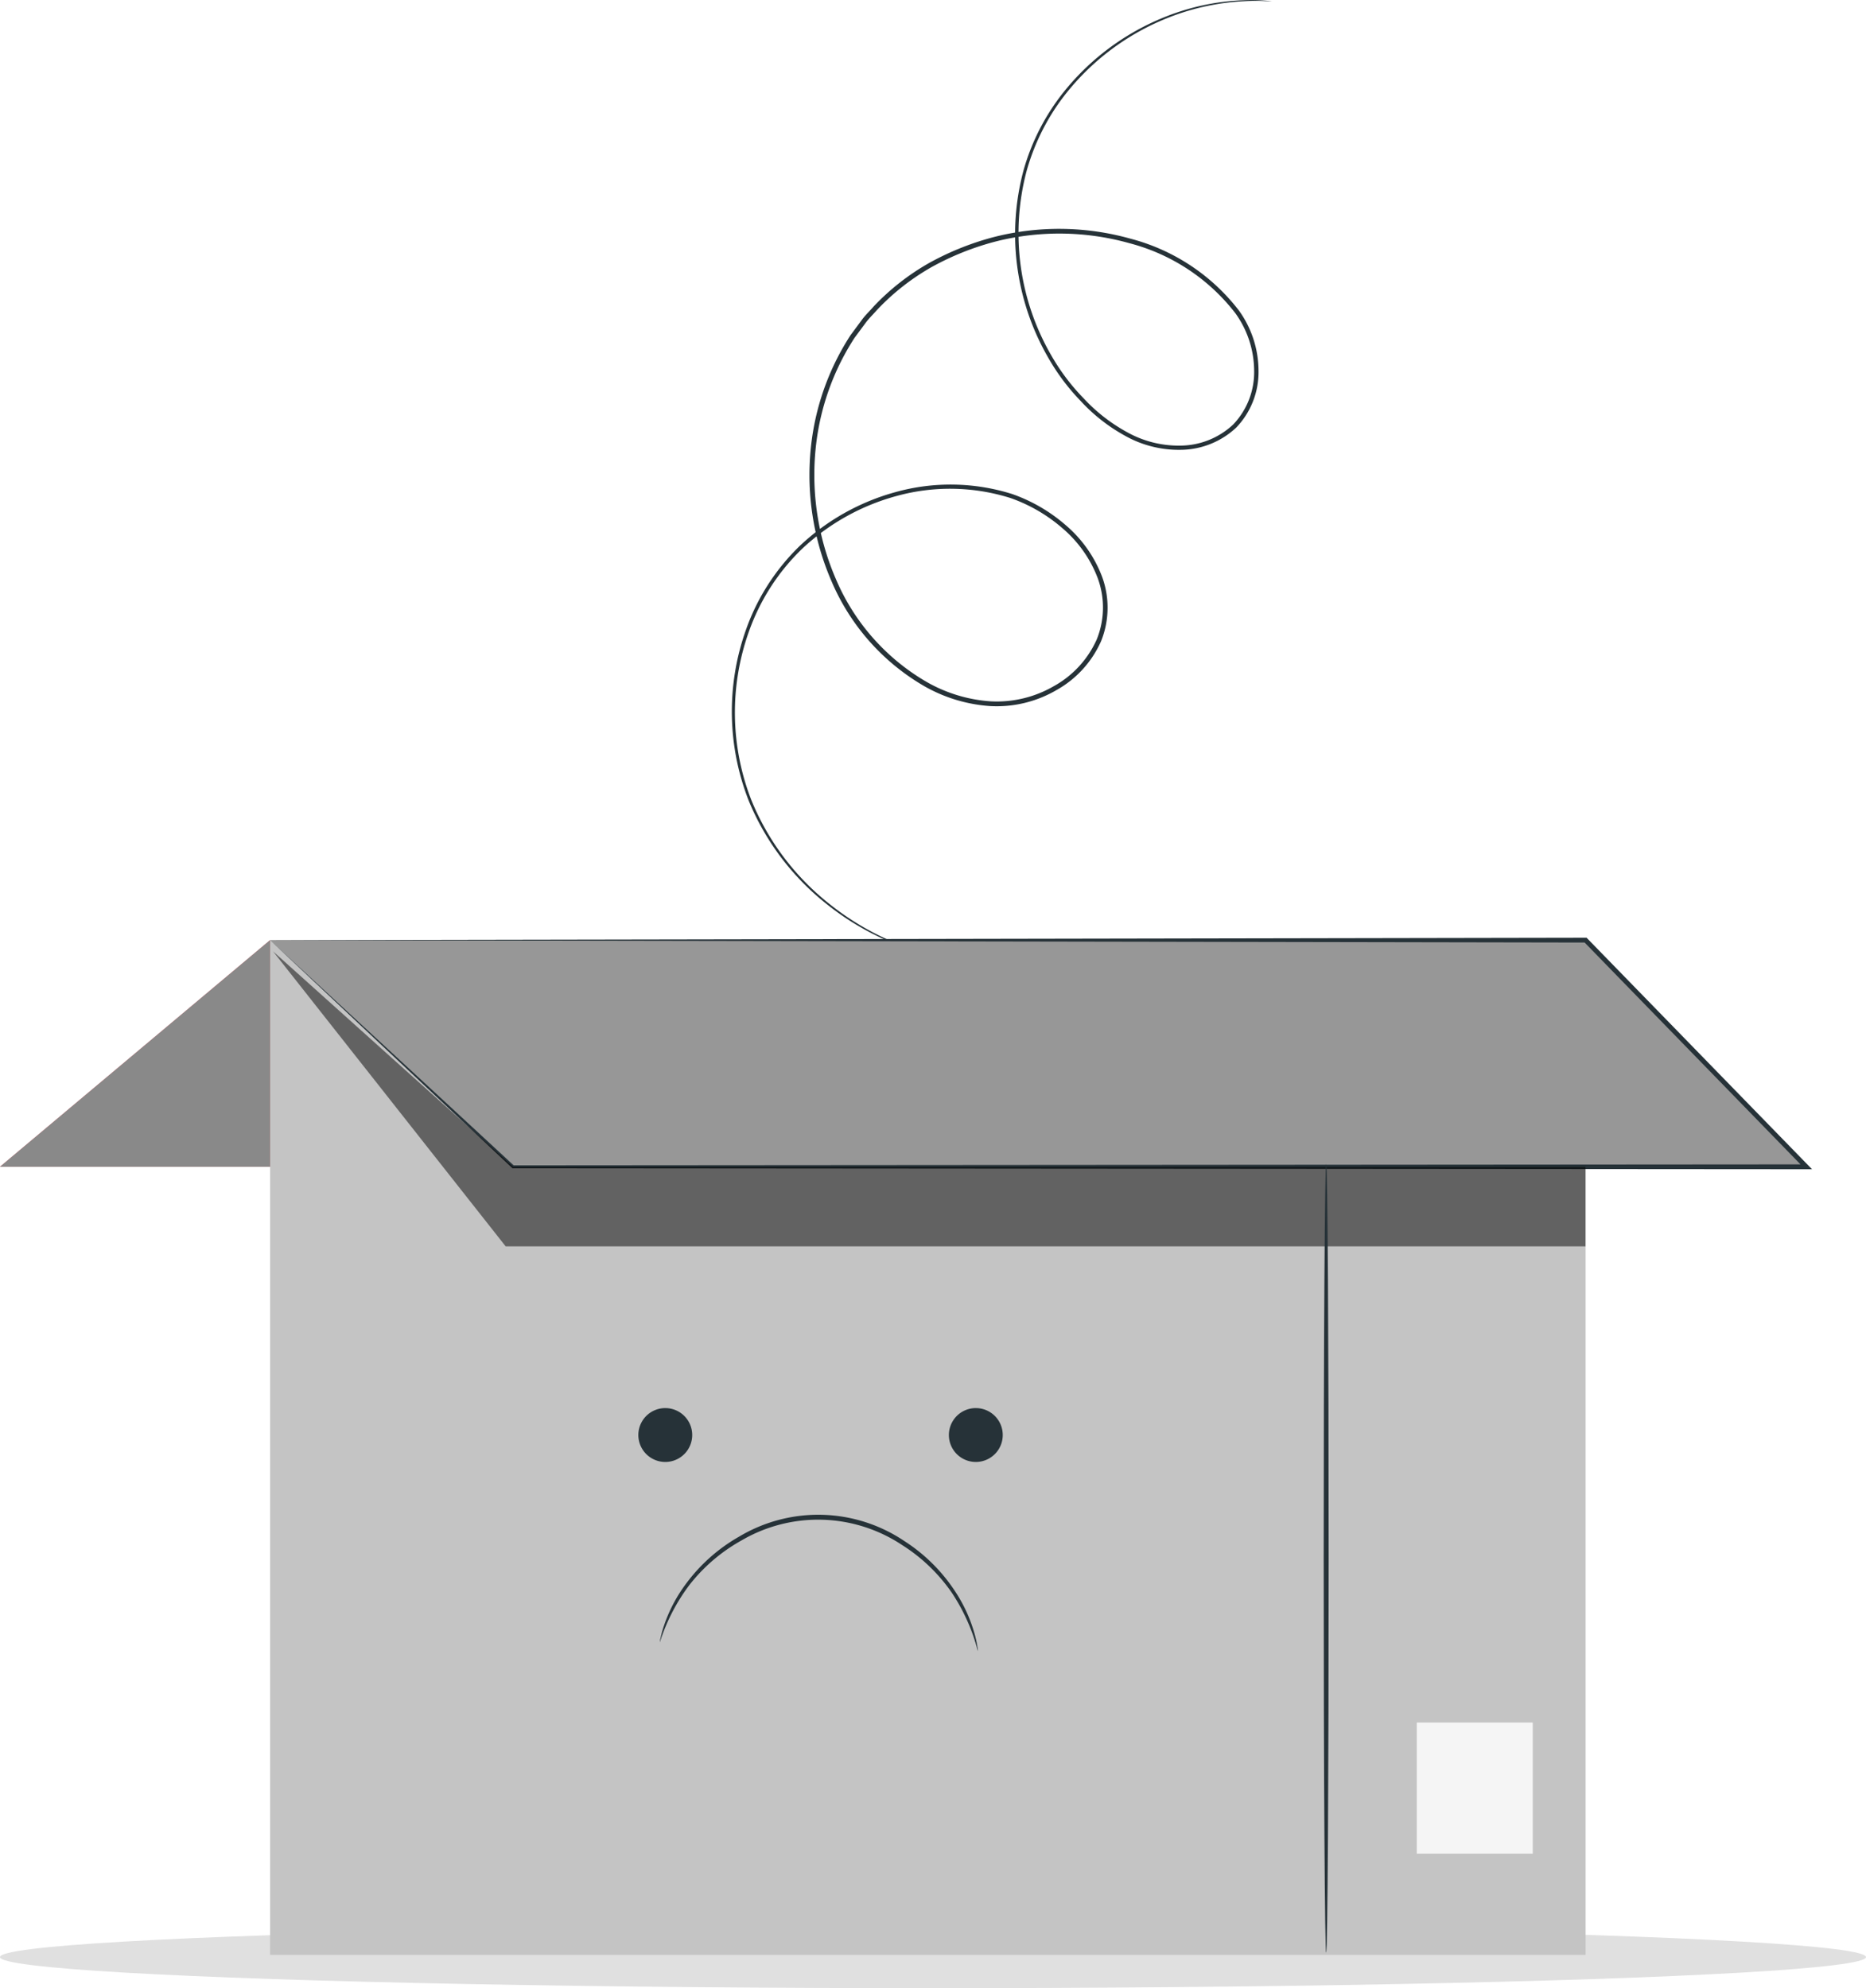 <svg xmlns="http://www.w3.org/2000/svg" xmlns:xlink="http://www.w3.org/1999/xlink" width="150" height="159.795" viewBox="0 0 150 159.795">
  <defs>
    <clipPath id="clip-path">
      <rect id="Rectangle_54694" data-name="Rectangle 54694" width="145.663" height="157.123" fill="none"/>
    </clipPath>
    <clipPath id="clip-path-3">
      <rect id="Rectangle_54690" data-name="Rectangle 54690" width="105.508" height="23.712" fill="none"/>
    </clipPath>
    <clipPath id="clip-path-4">
      <rect id="Rectangle_54692" data-name="Rectangle 54692" width="21.711" height="18.218" fill="#898989"/>
    </clipPath>
  </defs>
  <g id="Group_117020" data-name="Group 117020" transform="translate(18454 19472.795)">
    <ellipse id="Ellipse_713" data-name="Ellipse 713" cx="75" cy="2.5" rx="75" ry="2.5" transform="translate(-18454 -19318)" fill="#e0e0e0"/>
    <g id="Group_117018" data-name="Group 117018" transform="translate(-18454 -19472.795)">
      <g id="Group_117017" data-name="Group 117017" clip-path="url(#clip-path)">
        <g id="Group_117016" data-name="Group 117016">
          <g id="Group_117015" data-name="Group 117015" clip-path="url(#clip-path)">
            <path id="Path_187543" data-name="Path 187543" d="M121.44.094s-.2,0-.59-.008A14.35,14.35,0,0,0,119.125.1,19.171,19.171,0,0,0,112.7,1.578a19.752,19.752,0,0,0-8.162,6.36,17.737,17.737,0,0,0-2.849,5.83A19.588,19.588,0,0,0,103.7,28.6a17.006,17.006,0,0,0,2.566,3.4,13.731,13.731,0,0,0,3.471,2.715,8.51,8.51,0,0,0,4.353,1.1,6.266,6.266,0,0,0,4.216-1.7,6.1,6.1,0,0,0,1.68-4.347,7.977,7.977,0,0,0-1.53-4.621,15.816,15.816,0,0,0-8.493-5.6A20.886,20.886,0,0,0,99.246,19.4a22.189,22.189,0,0,0-5.16,2.051,18.7,18.7,0,0,0-4.429,3.475c-.309.359-.661.684-.937,1.073l-.852,1.149a20.017,20.017,0,0,0-3.029,8.074,21.064,21.064,0,0,0,1.524,11.315A17.415,17.415,0,0,0,93.646,54.8,11.987,11.987,0,0,0,98.8,56.367a9.15,9.15,0,0,0,5.089-1.222,8.031,8.031,0,0,0,3.444-3.751,6.827,6.827,0,0,0,.078-4.931,9.844,9.844,0,0,0-2.836-4.01,12.849,12.849,0,0,0-4.172-2.424,16.187,16.187,0,0,0-9.182-.159,17.917,17.917,0,0,0-7.531,4.2,17.182,17.182,0,0,0-4.318,6.692,19.382,19.382,0,0,0,.2,13.551,20.514,20.514,0,0,0,6.214,8.29A21.921,21.921,0,0,0,91.5,75.926c.71.27,1.256.462,1.631.566s.56.186.56.186-.2-.043-.571-.146-.931-.273-1.648-.532a21.476,21.476,0,0,1-5.776-3.28,20.582,20.582,0,0,1-6.323-8.327,19.592,19.592,0,0,1-.255-13.726,17.458,17.458,0,0,1,4.371-6.818,18.212,18.212,0,0,1,7.654-4.294,16.506,16.506,0,0,1,9.379.147,13.185,13.185,0,0,1,4.292,2.484,10.2,10.2,0,0,1,2.944,4.154,7.2,7.2,0,0,1-.079,5.2,8.4,8.4,0,0,1-3.6,3.934,9.531,9.531,0,0,1-5.3,1.276,12.363,12.363,0,0,1-5.324-1.61A17.8,17.8,0,0,1,86.006,46.7a21.442,21.442,0,0,1-1.554-11.527,20.407,20.407,0,0,1,3.092-8.237l.87-1.175c.283-.4.642-.73.959-1.1A19.069,19.069,0,0,1,93.9,21.114a22.548,22.548,0,0,1,5.257-2.086,21.251,21.251,0,0,1,10.91.161,16.154,16.154,0,0,1,8.685,5.754,8.334,8.334,0,0,1,1.587,4.829,6.447,6.447,0,0,1-1.791,4.592,6.605,6.605,0,0,1-4.447,1.79,8.828,8.828,0,0,1-4.52-1.146,14.035,14.035,0,0,1-3.543-2.783,17.309,17.309,0,0,1-2.6-3.47A19.832,19.832,0,0,1,101.445,13.7a17.922,17.922,0,0,1,2.914-5.895,19.848,19.848,0,0,1,8.28-6.371A18.865,18.865,0,0,1,119.121.017a12.727,12.727,0,0,1,1.732.03c.389.025.588.048.588.048" transform="translate(-19.171 0)" fill="#263238"/>
            <path id="Path_187553" data-name="Path 187553" d="M0,0H105.748V81.562H0Z" transform="translate(21.711 75.56)" fill="#c4c4c4"/>
            <path id="Path_187544" data-name="Path 187544" d="M28.786,100.186,48.318,118.4H152.273l-17.74-18.218Z" transform="translate(-7.075 -24.625)" fill="#979797"/>
            <path id="Path_187545" data-name="Path 187545" d="M28.786,100.123l105.748-.193h.081l.057.059,17.559,18.028.183.187.325.334h-.465l-103.955-.078h-.048l-.033-.032-19.452-18.3L48.4,118.254l-.08-.031,103.955-.078-.141.333-.183-.188L134.4,100.257l.138.059-105.748-.193" transform="translate(-7.075 -24.562)" fill="#263238"/>
            <path id="Path_187546" data-name="Path 187546" d="M70.2,150.052a2.165,2.165,0,1,0,.163.006" transform="translate(-16.723 -36.881)" fill="#263238"/>
            <path id="Path_187547" data-name="Path 187547" d="M103.3,150.052a2.165,2.165,0,1,0,.163.006" transform="translate(-24.86 -36.881)" fill="#263238"/>
            <path id="Path_187548" data-name="Path 187548" d="M95.889,172.371a15.375,15.375,0,0,0-2.093-4.688,13.842,13.842,0,0,0-4-3.833,12.2,12.2,0,0,0-12.92-.354,13.857,13.857,0,0,0-4.2,3.608,15.374,15.374,0,0,0-2.346,4.567,1.241,1.241,0,0,1,.061-.357,8.067,8.067,0,0,1,.277-1,12.068,12.068,0,0,1,1.787-3.376A13.736,13.736,0,0,1,76.7,163.18,12.391,12.391,0,0,1,90,163.545a13.735,13.735,0,0,1,4.03,3.981,12.1,12.1,0,0,1,1.6,3.469,8.045,8.045,0,0,1,.222,1.015,1.255,1.255,0,0,1,.041.36" transform="translate(-17.287 -39.677)" fill="#263238"/>
            <g id="Group_117011" data-name="Group 117011" transform="translate(21.95 76.458)" opacity="0.5">
              <g id="Group_117010" data-name="Group 117010">
                <g id="Group_117009" data-name="Group 117009" clip-path="url(#clip-path-3)">
                  <path id="Path_187549" data-name="Path 187549" d="M29.1,101.375l18.7,23.712h86.807V118.7H48.4Z" transform="translate(-29.104 -101.375)"/>
                </g>
              </g>
            </g>
            <path id="Path_187550" data-name="Path 187550" d="M141.284,187.428c-.109,0-.2-14.187-.2-31.683s.087-31.687.2-31.687.2,14.184.2,31.687-.087,31.683-.2,31.683" transform="translate(-34.678 -30.493)" fill="#263238"/>
            <rect id="Rectangle_54691" data-name="Rectangle 54691" width="9.321" height="10.537" transform="translate(113.889 138.446)" fill="#f5f5f5"/>
            <path id="Path_187551" data-name="Path 187551" d="M21.71,100.186,0,118.4H21.71Z" transform="translate(0 -24.625)" fill="#e8505b"/>
            <g id="Group_117014" data-name="Group 117014" transform="translate(0 75.56)">
              <g id="Group_117013" data-name="Group 117013">
                <g id="Group_117012" data-name="Group 117012" clip-path="url(#clip-path-4)">
                  <path id="Path_187552" data-name="Path 187552" d="M21.71,100.186,0,118.4H21.71Z" transform="translate(0 -100.185)" fill="#898989"/>
                </g>
              </g>
            </g>
          </g>
        </g>
      </g>
    </g>
  </g>
</svg>
